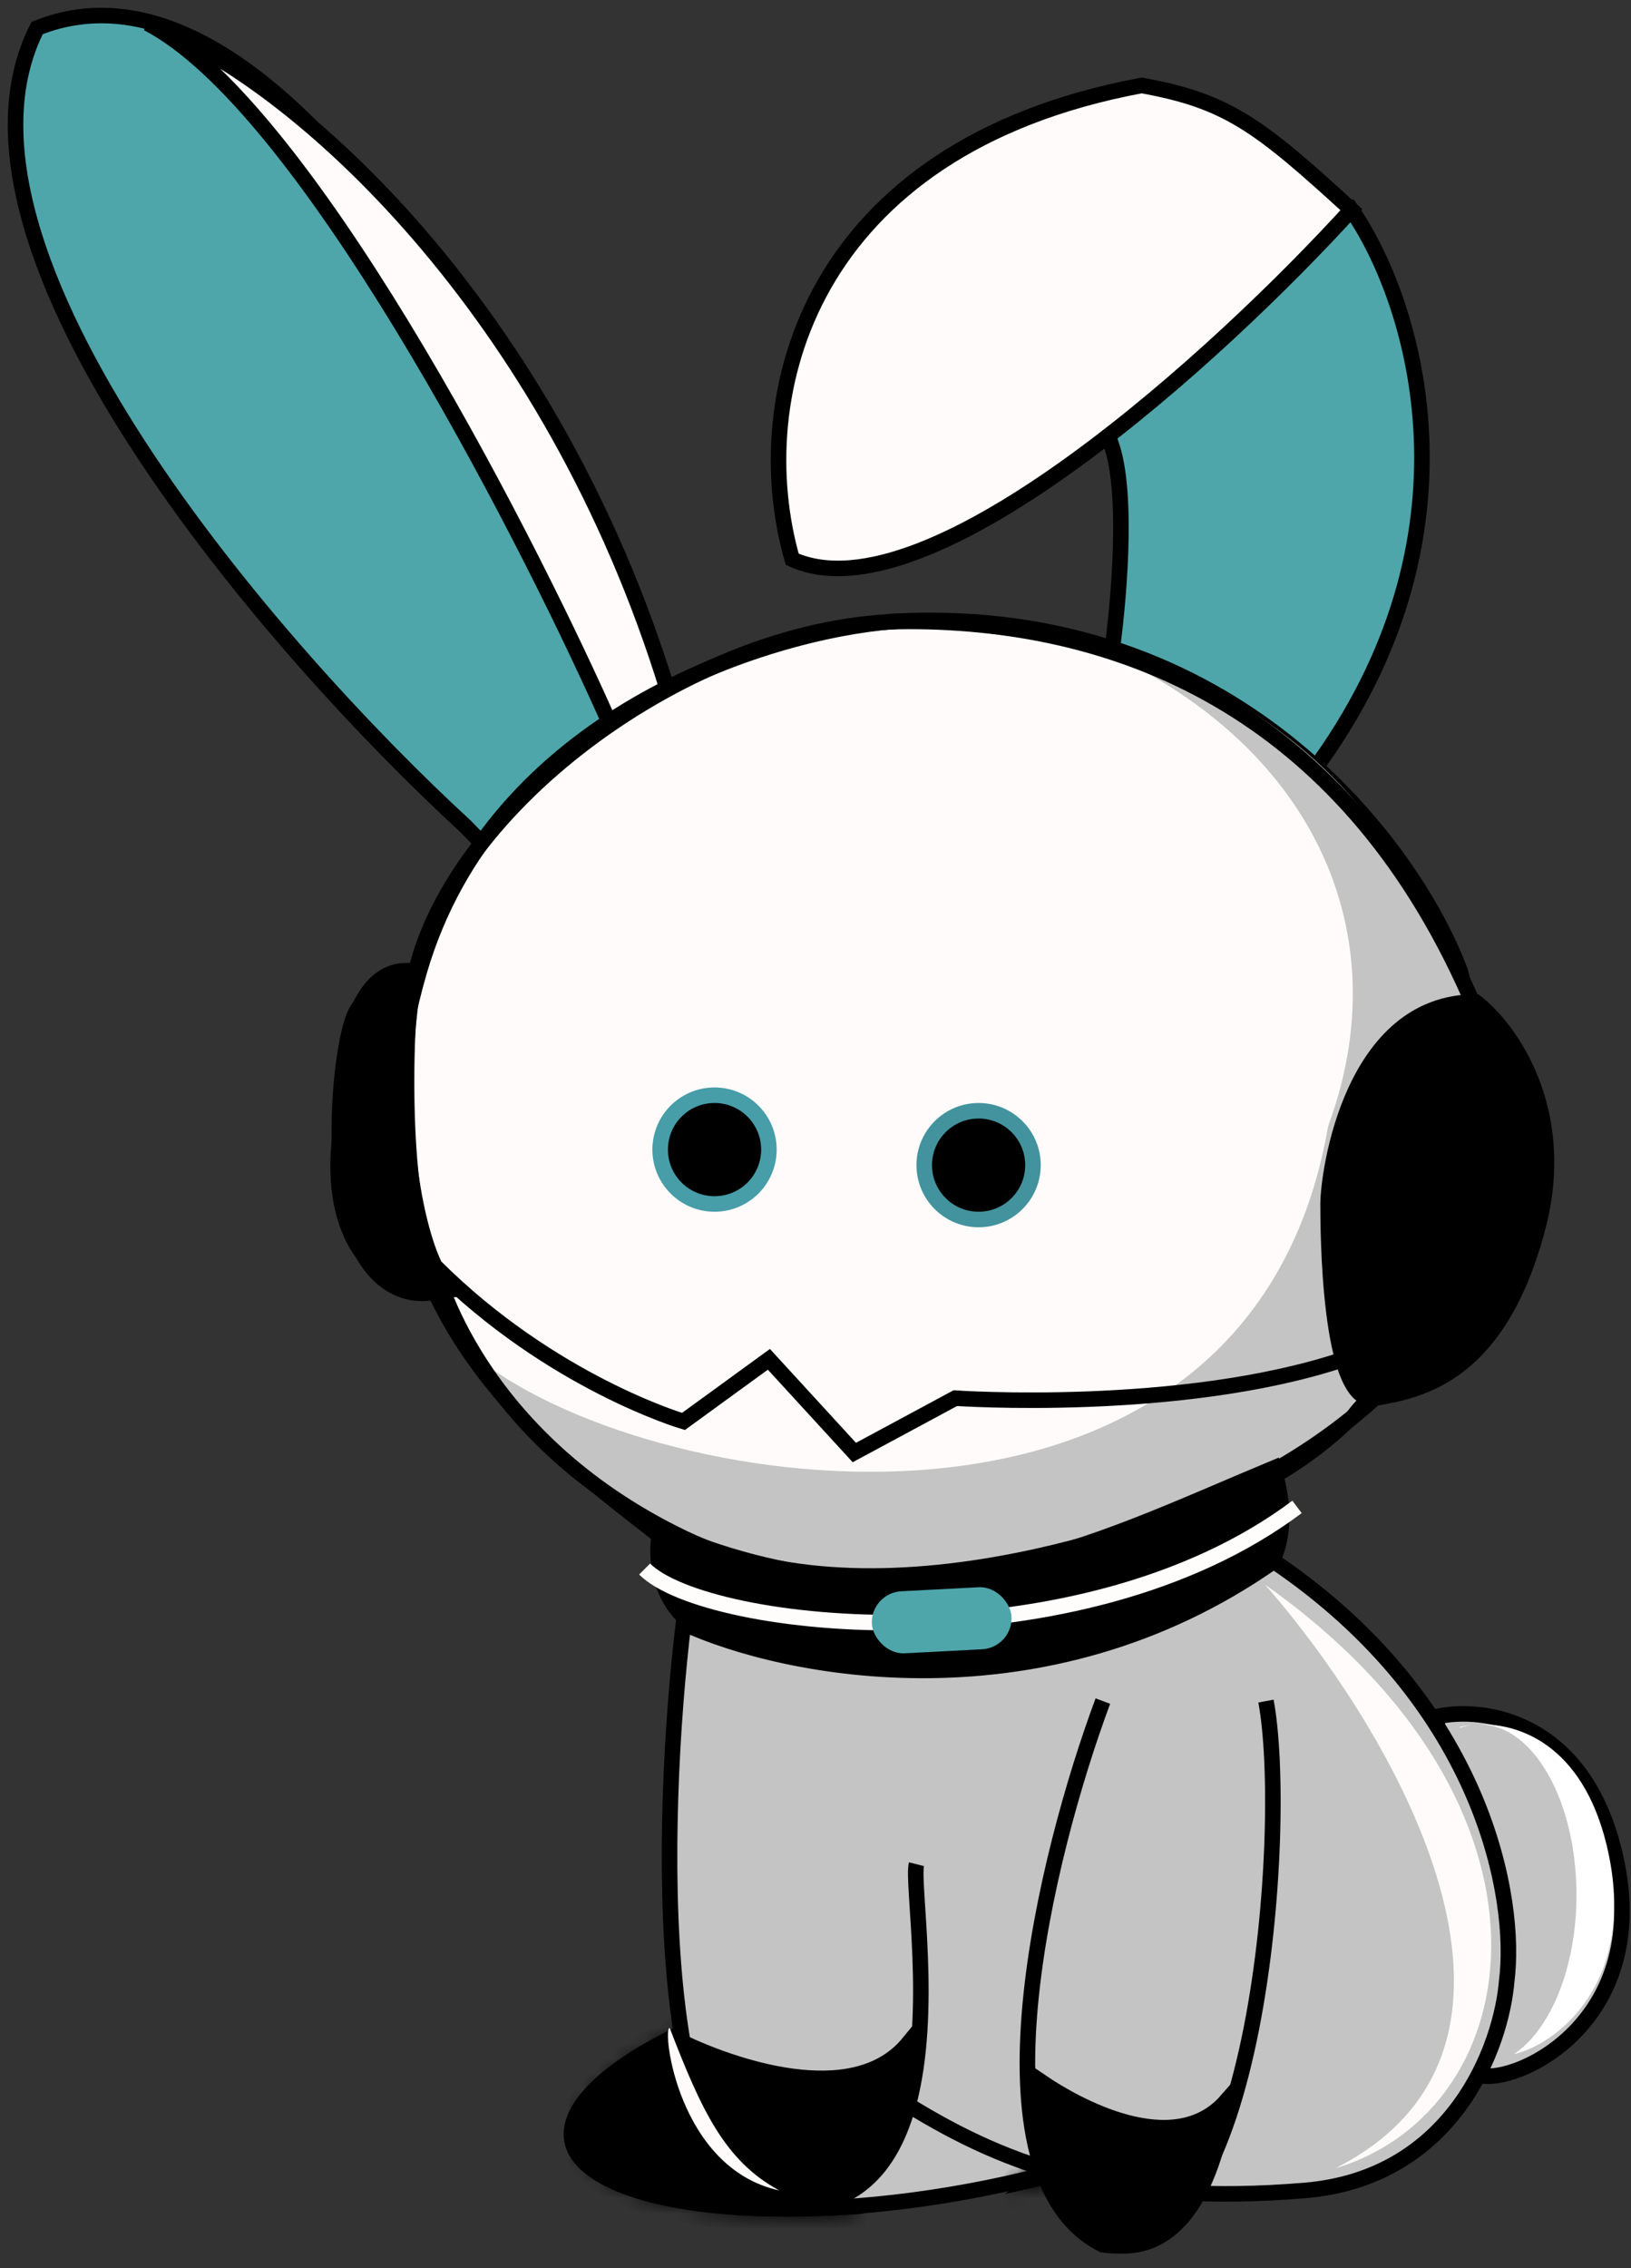 <svg width="105" height="146" viewBox="0 0 105 146" fill="none" xmlns="http://www.w3.org/2000/svg">
<rect x="0" y="0" width="105" height="146" fill="#333333" stroke="none"/>
<path d="M83.169 129.973C83.315 130.846 82.937 131.846 81.947 132.937C80.961 134.022 79.425 135.131 77.43 136.189C73.445 138.304 67.73 140.165 61.232 141.254C54.734 142.343 48.724 142.447 44.268 141.748C42.037 141.397 40.224 140.85 38.938 140.145C37.645 139.437 36.962 138.615 36.816 137.742C36.669 136.868 37.047 135.869 38.038 134.778C39.024 133.692 40.559 132.584 42.554 131.525C46.539 129.411 52.255 127.549 58.752 126.46C65.251 125.371 71.26 125.267 75.717 125.967C77.948 126.317 79.761 126.864 81.047 127.569C82.339 128.277 83.023 129.099 83.169 129.973Z" fill="#C4C4C4" stroke="black"/>
<mask id="path-2-inside-1_1_39" fill="white">
<path fill-rule="evenodd" clip-rule="evenodd" d="M64.718 141.22C67.432 139 68.904 135.219 68.24 131.257C67.836 128.847 66.706 126.757 65.141 125.217C75.595 124.341 83.757 126.166 84.377 129.866C85.057 133.919 76.446 138.796 64.718 141.22ZM55.578 142.504C45.46 143.243 37.644 141.418 37.038 137.8C36.492 134.544 41.943 130.756 50.189 128.135C49.368 130.005 49.065 132.178 49.438 134.409C50.073 138.192 52.495 141.186 55.578 142.504Z"/>
</mask>
<path fill-rule="evenodd" clip-rule="evenodd" d="M64.718 141.22C67.432 139 68.904 135.219 68.24 131.257C67.836 128.847 66.706 126.757 65.141 125.217C75.595 124.341 83.757 126.166 84.377 129.866C85.057 133.919 76.446 138.796 64.718 141.22ZM55.578 142.504C45.46 143.243 37.644 141.418 37.038 137.8C36.492 134.544 41.943 130.756 50.189 128.135C49.368 130.005 49.065 132.178 49.438 134.409C50.073 138.192 52.495 141.186 55.578 142.504Z" fill="black"/>
<path d="M68.24 131.257L67.254 131.423L68.24 131.257ZM64.718 141.22L64.085 140.446L64.921 142.2L64.718 141.22ZM65.141 125.217L65.058 124.22L62.889 124.402L64.44 125.929L65.141 125.217ZM84.377 129.866L85.364 129.701V129.701L84.377 129.866ZM55.578 142.504L55.651 143.502L55.971 141.585L55.578 142.504ZM37.038 137.8L38.024 137.635L37.038 137.8ZM50.189 128.135L51.105 128.537L51.994 126.512L49.886 127.182L50.189 128.135ZM49.438 134.409L50.425 134.243L49.438 134.409ZM67.254 131.423C67.861 135.047 66.508 138.464 64.085 140.446L65.351 141.994C68.356 139.537 69.947 135.39 69.226 131.092L67.254 131.423ZM64.44 125.929C65.854 127.322 66.885 129.22 67.254 131.423L69.226 131.092C68.787 128.474 67.558 126.192 65.843 124.504L64.44 125.929ZM65.225 126.213C70.386 125.781 74.927 126.021 78.217 126.798C79.865 127.188 81.144 127.7 82.025 128.287C82.904 128.874 83.297 129.472 83.391 130.031L85.364 129.701C85.147 128.41 84.287 127.392 83.135 126.623C81.984 125.855 80.453 125.272 78.677 124.852C75.117 124.011 70.35 123.777 65.058 124.22L65.225 126.213ZM83.391 130.031C83.494 130.643 83.271 131.42 82.476 132.366C81.684 133.308 80.415 134.304 78.703 135.287C75.287 137.248 70.31 139.043 64.516 140.241L64.921 142.2C70.854 140.973 76.047 139.118 79.698 137.021C81.52 135.975 83.008 134.841 84.007 133.652C85.002 132.469 85.601 131.115 85.364 129.701L83.391 130.031ZM55.505 141.507C50.511 141.872 46.14 141.598 42.981 140.815C41.399 140.423 40.174 139.917 39.332 139.34C38.493 138.766 38.115 138.182 38.024 137.635L36.051 137.966C36.263 139.227 37.09 140.229 38.203 140.991C39.313 141.751 40.788 142.333 42.501 142.757C45.931 143.606 50.527 143.876 55.651 143.502L55.505 141.507ZM38.024 137.635C37.941 137.141 38.068 136.547 38.537 135.835C39.011 135.117 39.797 134.339 40.902 133.539C43.111 131.942 46.426 130.38 50.492 129.088L49.886 127.182C45.705 128.511 42.172 130.153 39.73 131.919C38.51 132.801 37.52 133.744 36.868 134.734C36.211 135.73 35.861 136.831 36.051 137.966L38.024 137.635ZM50.425 134.243C50.083 132.205 50.362 130.229 51.105 128.537L49.273 127.733C48.374 129.781 48.046 132.151 48.452 134.574L50.425 134.243ZM55.971 141.585C53.214 140.405 51.005 137.704 50.425 134.243L48.452 134.574C49.14 138.68 51.777 141.966 55.184 143.424L55.971 141.585Z" fill="black" mask="url(#path-2-inside-1_1_39)"/>
<path d="M2.39 1.805C-4.82 16.048 17.765 41.99 29.959 53.181C40.386 64.032 57.317 77.19 41.623 43.007C22.007 0.279 8.752 -0.738 2.39 1.805Z" fill="#4EA6AA" stroke="black"/>
<path d="M71.5 28.5C72.7 31.7 72 39.167 71.5 42.5C71.5 51 74.2 64.2 85 49C95.8 33.8 90.833 19 87 13.5C81.333 17.167 70.3 25.3 71.5 28.5Z" fill="#4EA6AA" stroke="black"/>
<path d="M9.5 1.5C19.5 6.7 33.333 33.333 39 46C42.833 53.667 49 64.1 43 44.5C35.5 20 19 5 9.5 1.5Z" fill="#FFFBFB"/>
<path d="M51 36C59.8 40 78.667 22.667 87 13.5C81 8 79 6.5 73.5 5.5C52 9.5 48 25.5 51 36Z" fill="#FFFBFB"/>
<path d="M9.5 1.5C19.5 6.7 33.333 33.333 39 46C42.833 53.667 49 64.1 43 44.5C35.5 20 19 5 9.5 1.5Z" stroke="black"/>
<path d="M51 36C59.8 40 78.667 22.667 87 13.5C81 8 79 6.5 73.5 5.5C52 9.5 48 25.5 51 36Z" stroke="black"/>
<path d="M27 62.5C31.8 46.1 49.333 40.667 57.5 40C79.5 38.8 91 54.5 94 62.5C95.333 67.333 96.1 79.5 88.5 89.5C79 102 49 104 42 98.5C35 93 21 83 27 62.5Z" fill="#FFFBFB" stroke="black"/>
<path d="M85.5 72.5C80.5 101.5 43.833 96.833 31.5 88C31.5 91 44 106 65 101.5C87.5 96.679 90 90 95.5 66.5C93 64 91.5 46 67.5 40.5C83.5 46 90.5 59 85.5 72.5Z" fill="#C4C4C4"/>
<path d="M28 81.5C35.5 89 44 91.5 44 91.5L49.5 87.5L55 93.5L61.5 90C61.5 90 76 91 86.5 87.5M28 81.5C28 81.5 30.5 92.5 44 99C57.5 105.5 77 97 77 97C77 97 83 95 88.5 90M28 81.5C27 79.5 25.3 73.2 26.5 64C28 52.5 44.5 40 58.5 40C72.5 40 87 46 95 65" stroke="black"/>
<path d="M99 79C101 71.4 97.167 66.167 95 64.5C87 64.5 85.5 75.5 85.5 77.5C85.5 78.914 85.5 90.5 88.5 90C91.5 89.5 96.5 88.5 99 79Z" fill="black"/>
<path d="M28.5 83C27.333 83.5 24.6 83.6 23 80C21 75.5 22 66.5 23 65C24 63.5 24.5 62.5 26.5 62.5M95 64.5C97.167 66.167 101 71.4 99 79C96.5 88.5 91.5 89.5 88.5 90C85.5 90.5 85.5 78.914 85.5 77.5C85.5 75.5 87 64.5 95 64.5Z" stroke="black"/>
<path d="M28.5 83C25.7 79 26 67.667 26.5 62.5C22.5 62.1 21.833 69 22 72.5C21.333 76 21.7 83 28.5 83Z" fill="black"/>
<path d="M49 106C42.6 105.6 42 100.833 42.5 98.5C59 105.5 70 99.5 82 94.5C84.5 103 77 104 75.5 105C74 106 57.5 108 49 106Z" fill="black"/>
<path d="M28.5 83C25.7 79 26 67.667 26.5 62.5C22.5 62.1 21.833 69 22 72.5C21.333 76 21.7 83 28.5 83Z" stroke="black"/>
<path d="M49 106C42.6 105.6 42 100.833 42.5 98.5C59 105.5 70 99.5 82 94.5C84.5 103 77 104 75.5 105C74 106 57.5 108 49 106Z" stroke="black"/>
<circle cx="46" cy="74" r="3.5" fill="black" stroke="#479DA8"/>
<circle cx="63" cy="75" r="3.5" fill="black" stroke="#43939E"/>
<path d="M104 119.5C102 110.7 95.5 109.833 92.5 110.5C93 117.5 93 132.5 95 133.5C97 134.5 106.5 130.5 104 119.5Z" fill="#C4C4C4" stroke="black"/>
<path d="M51 142C41.8 142 42.5 117 44 104.5C50.5 107.5 67.2 110.9 82 100.5C95.6 109.7 97.667 122.333 97 127.5C96.667 131.667 93.6 140.2 84 141C72 142 64.943 139.5 58.471 135.5C57.471 139.153 55.339 142 51 142Z" fill="#C4C4C4"/>
<path d="M59 120C58.689 121.245 60.122 129.471 58.471 135.5M58.471 135.5C57.471 139.153 55.339 142 51 142C41.8 142 42.5 117 44 104.5C50.5 107.5 67.2 110.9 82 100.5C95.6 109.7 97.667 122.333 97 127.5C96.667 131.667 93.6 140.2 84 141C72 142 64.943 139.5 58.471 135.5Z" stroke="black"/>
<path d="M58.5 131.5C54.9 135.9 46.833 132.833 44 131.5C44 136.5 47 142 51 142C55 142 58 139 58.5 131.5Z" fill="black" stroke="black"/>
<path d="M78.959 135.226C75.567 139.09 69.225 135.503 67.022 134C66.535 138.737 68.47 144.201 71.763 144.54C75.056 144.878 77.817 142.289 78.959 135.226Z" fill="black" stroke="black"/>
<path d="M71 109.5C67.333 119.333 62.2 140.1 71 144.5C81 146 83 117.5 81.5 109.5" stroke="black"/>
<path d="M41.5 101C45.5 105 69.5 107.5 83.5 97" stroke="#FFFCFC"/>
<rect x="56.026" y="102.534" width="9" height="4" rx="2" transform="rotate(-2.977 56.026 102.534)" fill="#4EA6AA"/>
<path d="M43.112 130.537C42.608 130.537 43.616 139.573 50.171 141C46.641 139.098 45.129 135.768 43.112 130.537Z" fill="#FFFBFB"/>
<path d="M81.434 102C89.501 111.195 101.704 131.583 85.972 139.573C98.578 135.768 101.603 116.268 81.434 102Z" fill="#FFFBFB"/>
<path fill-rule="evenodd" clip-rule="evenodd" d="M95.32 111.001C98.057 110.961 102.159 112.569 103.57 119.386C105.283 127.663 100.226 131.604 97.457 132.227C99.814 130.66 101.489 126.657 101.489 121.967C101.489 115.952 98.734 111.068 95.32 111.001ZM94.772 111.031C94.493 111.059 94.234 111.104 94 111.161C94.001 111.18 94.002 111.199 94.004 111.218C94.255 111.129 94.511 111.066 94.772 111.031Z" fill="white"/>
</svg>
